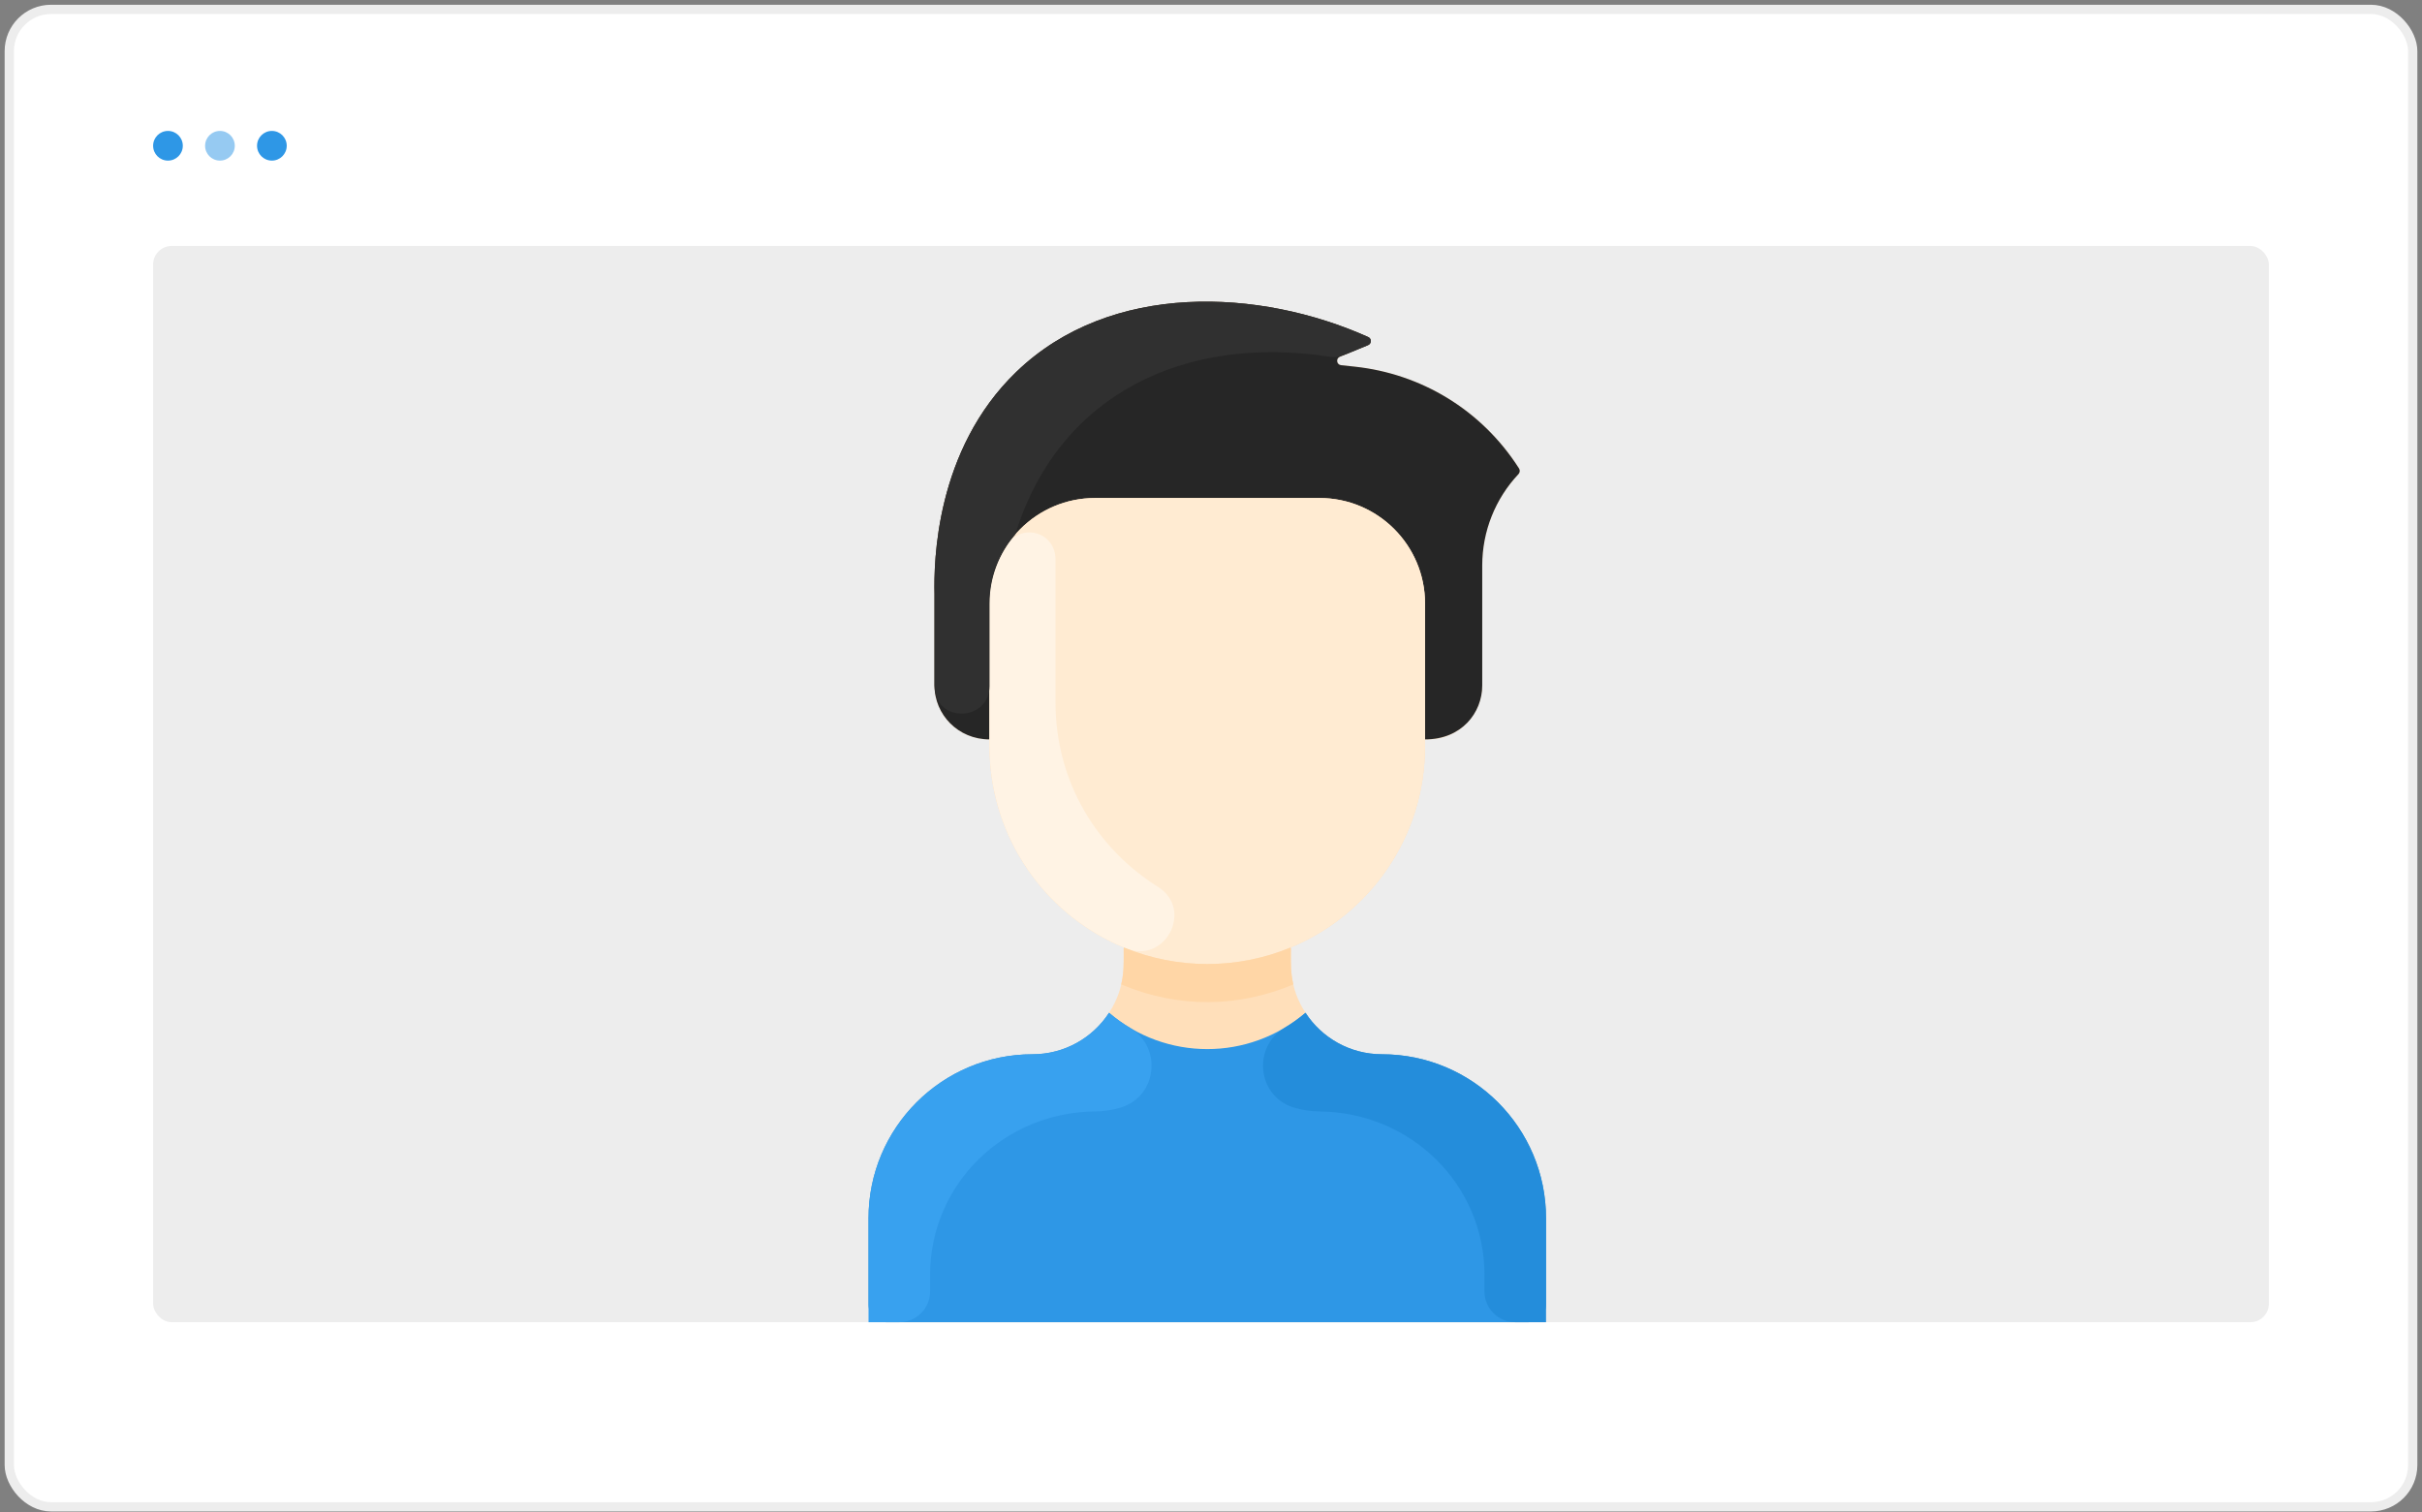 <svg width="261" height="163" viewBox="0 0 261 163" fill="none" xmlns="http://www.w3.org/2000/svg">
<rect x="0" y="0" width="261" height="163" fill="#808080" stroke="none"/>
<rect x="1" y="1.012" width="259" height="161.4" rx="4.5" fill="white" stroke="#EDEDED"/>
<rect x="16.5" y="26.512" width="228" height="116" rx="2" fill="#EDEDED"/>
<circle cx="18.1" cy="15.711" r="1.6" fill="#2E97E6"/>
<circle opacity="0.5" cx="23.702" cy="15.711" r="1.6" fill="#2E97E6"/>
<circle cx="29.299" cy="15.711" r="1.6" fill="#2E97E6"/>
<path d="M166.602 131.309V140.615C166.602 141.663 165.754 142.512 164.706 142.512H95.49C94.442 142.512 93.594 141.663 93.594 140.615V131.309C93.594 121.546 101.509 113.635 111.275 113.633C114.726 113.631 117.765 111.855 119.514 109.163C121.272 106.462 121.09 104.113 121.09 102.215L121.126 102.127C112.616 98.605 106.631 90.221 106.631 80.438V79.696C103.252 79.696 100.705 77.026 100.705 73.879V64.028C100.629 60.598 100.786 48.502 109.523 40.08C119.682 30.287 135.782 31.088 147.445 36.327C147.824 36.498 147.812 37.041 147.428 37.199L144.387 38.451C143.932 38.638 144.029 39.309 144.517 39.361L145.994 39.52C153.065 40.276 159.633 44.116 163.706 50.507C163.815 50.68 163.784 50.943 163.644 51.092C161.131 53.75 159.728 57.277 159.728 60.944V73.879C159.728 77.091 157.123 79.696 153.911 79.696H153.565V80.438C153.565 90.221 147.58 98.605 139.07 102.127L139.105 102.215C139.105 104.058 138.909 106.439 140.682 109.163C142.431 111.855 145.47 113.631 148.921 113.633C158.687 113.635 166.602 121.546 166.602 131.309Z" fill="#FFDFBA"/>
<path d="M166.602 131.309V140.615C166.602 141.662 165.753 142.511 164.706 142.511H95.49C94.443 142.511 93.594 141.662 93.594 140.615V131.309C93.594 121.545 101.51 113.636 111.273 113.633C114.726 113.632 117.765 111.854 119.514 109.162C125.619 114.377 134.574 114.381 140.682 109.162C142.43 111.854 145.47 113.632 148.923 113.633C158.686 113.636 166.602 121.545 166.602 131.309Z" fill="#2E97E6"/>
<path d="M163.705 50.508C163.815 50.681 163.784 50.942 163.643 51.091C161.131 53.75 159.728 57.276 159.728 60.944V73.879C159.728 76.815 157.516 79.696 153.565 79.696V65.054C153.565 58.77 148.471 53.676 142.187 53.676H118.009C111.725 53.676 106.631 58.77 106.631 65.054V79.696C103.252 79.696 100.705 77.026 100.705 73.879V64.028C100.629 60.598 100.786 48.501 109.523 40.079C119.682 30.287 135.783 31.089 147.444 36.328C147.823 36.498 147.813 37.041 147.428 37.2L144.387 38.452C143.932 38.639 144.028 39.309 144.517 39.361L145.994 39.52C153.066 40.275 159.633 44.115 163.705 50.508Z" fill="#262626"/>
<path d="M153.567 80.44C153.567 93.405 143.055 103.907 130.1 103.907C117.894 103.907 106.633 94.418 106.633 79.698V65.056C106.633 58.772 111.727 53.678 118.011 53.678H142.189C148.473 53.678 153.567 58.772 153.567 65.056V80.44Z" fill="#FFEBD2"/>
<path d="M124.786 95.59C128.645 98.004 125.602 103.923 121.379 102.228C112.695 98.742 106.633 90.28 106.633 80.436V65.052C106.633 62.662 107.37 60.444 108.629 58.612C110.173 56.367 113.744 57.359 113.744 60.312V75.695C113.744 84.35 118.293 91.527 124.786 95.59Z" fill="#FFF3E4"/>
<path d="M139.375 106.107C133.535 108.551 127.117 108.741 120.824 106.107C121.146 104.773 121.092 103.909 121.092 102.215L121.128 102.127C126.836 104.496 133.352 104.501 139.072 102.127L139.107 102.215C139.107 103.91 139.054 104.774 139.375 106.107Z" fill="#FFD6A6"/>
<path d="M120.825 119.359C119.949 119.635 119.009 119.786 118.001 119.795C108.212 119.882 100.231 127.622 100.231 137.411V139.193C100.231 141.026 98.745 142.511 96.912 142.511H95.49C94.443 142.511 93.594 142.511 93.594 142.511V131.309C93.594 121.545 101.51 113.636 111.273 113.633C114.726 113.632 117.765 111.854 119.514 109.162C120.219 109.764 120.974 110.305 121.769 110.779C125.266 112.863 124.709 118.138 120.825 119.359Z" fill="#38A1EF"/>
<path d="M139.373 119.359C140.25 119.635 141.19 119.786 142.198 119.795C151.987 119.882 159.968 127.622 159.968 137.411V139.193C159.968 141.026 161.454 142.511 163.286 142.511H164.709C165.756 142.511 166.605 142.511 166.605 142.511V131.309C166.605 121.545 158.689 113.636 148.925 113.633C145.473 113.632 142.433 111.854 140.685 109.162C139.98 109.764 139.225 110.305 138.43 110.779C134.933 112.863 135.49 118.138 139.373 119.359Z" fill="#248DDB"/>
<path d="M147.428 37.199C144.641 38.346 144.244 38.599 143.278 38.45C127.71 36.036 114.052 42.478 109.414 57.599V57.602C107.679 59.597 106.631 62.205 106.631 65.054V73.948C106.631 77.786 100.705 78.053 100.705 73.879V64.028C100.629 60.598 100.786 48.502 109.523 40.08C119.682 30.287 135.782 31.088 147.445 36.327C147.824 36.498 147.812 37.041 147.428 37.199Z" fill="#303030"/>
</svg>
